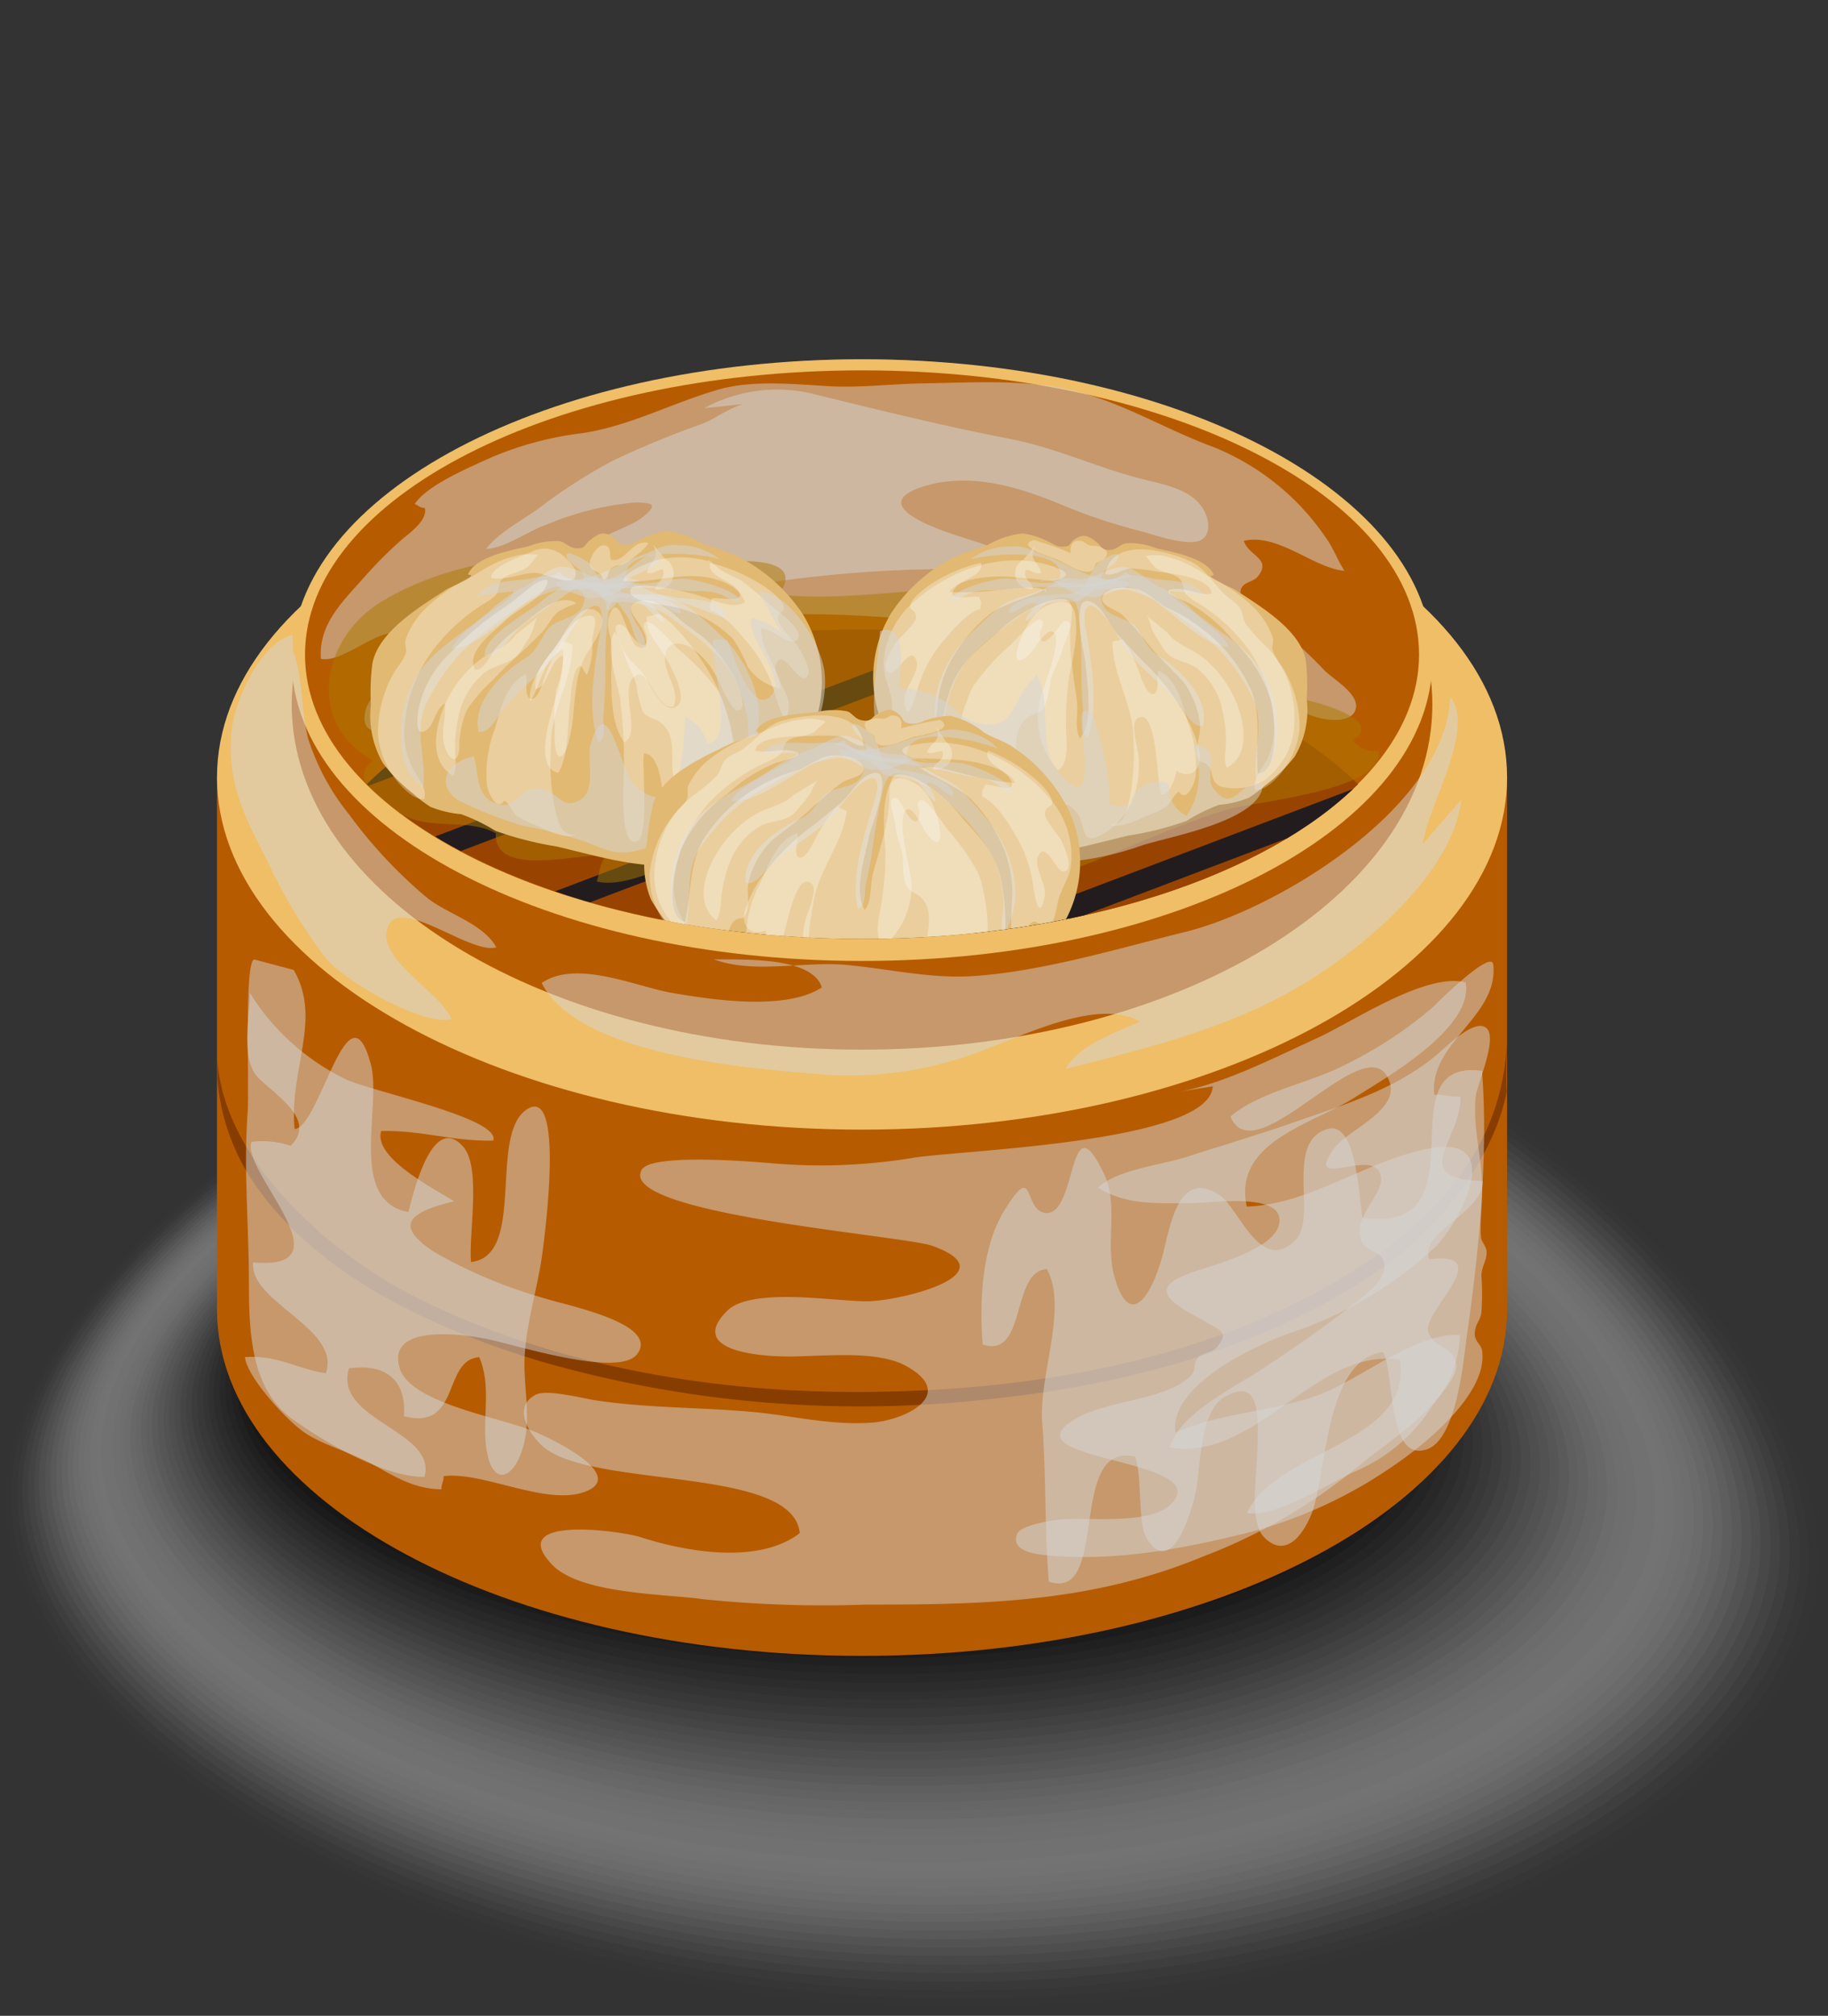 <svg xmlns="http://www.w3.org/2000/svg" xmlns:xlink="http://www.w3.org/1999/xlink" viewBox="0 0 140.18 154.52"><rect x="0" y="0" width="140.18" height="154.52" fill="#333333" stroke="none"/><defs><style>.cls-1{fill:none;}.cls-2{isolation:isolate;}.cls-3{opacity:0.65;}.cls-4,.cls-58{fill:#fff;}.cls-4{opacity:0;}.cls-5{fill:#f9f9f9;opacity:0.01;}.cls-10,.cls-11,.cls-12,.cls-13,.cls-14,.cls-15,.cls-16,.cls-17,.cls-18,.cls-19,.cls-20,.cls-21,.cls-22,.cls-23,.cls-24,.cls-25,.cls-26,.cls-27,.cls-28,.cls-29,.cls-30,.cls-31,.cls-32,.cls-33,.cls-34,.cls-35,.cls-36,.cls-37,.cls-38,.cls-39,.cls-40,.cls-41,.cls-42,.cls-43,.cls-44,.cls-45,.cls-46,.cls-47,.cls-5,.cls-52,.cls-56,.cls-6,.cls-7,.cls-8,.cls-9{mix-blend-mode:multiply;}.cls-6{fill:#f3f3f3;opacity:0.02;}.cls-7{fill:#ededed;opacity:0.03;}.cls-8{fill:#e7e7e7;opacity:0.04;}.cls-9{fill:#e1e1e1;opacity:0.05;}.cls-10{fill:#dbdbdb;opacity:0.06;}.cls-11{fill:#d5d5d5;opacity:0.07;}.cls-12{fill:#d0d0d0;opacity:0.08;}.cls-13{fill:#cacaca;opacity:0.09;}.cls-14{fill:#c4c4c4;opacity:0.1;}.cls-15{fill:#bebebe;opacity:0.11;}.cls-16{fill:#b8b8b8;opacity:0.12;}.cls-17{fill:#b2b2b2;opacity:0.13;}.cls-18{fill:#acacac;opacity:0.14;}.cls-19{fill:#a6a6a6;opacity:0.15;}.cls-20{fill:#a0a0a0;opacity:0.16;}.cls-21{fill:#9a9a9a;opacity:0.17;}.cls-22{fill:#949494;opacity:0.18;}.cls-23{fill:#8e8e8e;opacity:0.19;}.cls-24{fill:#888;opacity:0.2;}.cls-25{fill:#828282;opacity:0.21;}.cls-26{fill:#7d7d7d;opacity:0.21;}.cls-27{fill:#777;opacity:0.22;}.cls-28{fill:#717171;opacity:0.23;}.cls-29{fill:#6b6b6b;opacity:0.24;}.cls-30{fill:#656565;opacity:0.25;}.cls-31{fill:#5f5f5f;opacity:0.26;}.cls-32{fill:#595959;opacity:0.27;}.cls-33{fill:#535353;opacity:0.28;}.cls-34{fill:#4d4d4d;opacity:0.29;}.cls-35{fill:#474747;opacity:0.3;}.cls-36{fill:#414141;opacity:0.31;}.cls-37{fill:#3b3b3b;opacity:0.32;}.cls-38{fill:#353535;opacity:0.33;}.cls-39{fill:#2f2f2f;opacity:0.34;}.cls-40{fill:#2a2a2a;opacity:0.35;}.cls-41{fill:#242424;opacity:0.36;}.cls-42{fill:#1e1e1e;opacity:0.37;}.cls-43{fill:#181818;opacity:0.38;}.cls-44{fill:#121212;opacity:0.39;}.cls-45{fill:#0c0c0c;opacity:0.4;}.cls-46{fill:#060606;opacity:0.41;}.cls-47{opacity:0.42;}.cls-48{fill:#984400;}.cls-49{fill:#b75b00;}.cls-50{fill:#efbe67;}.cls-51{fill:#873d00;}.cls-52{fill:#d6d6d6;}.cls-52,.cls-56{opacity:0.5;}.cls-53{clip-path:url(#clip-path);}.cls-54{fill:#231c1e;}.cls-55{clip-path:url(#clip-path-2);}.cls-56{fill:#ac7900;}.cls-57{fill:#e1b973;}.cls-58{opacity:0.3;}</style><clipPath id="clip-path"><path class="cls-1" d="M104.14,60.11c-7.09-7-21.46-11.86-38-11.86s-30.95,4.82-38,11.86c7.08,7,21.45,11.86,38,11.86S97.05,67.15,104.14,60.11Z"/></clipPath><clipPath id="clip-path-2"><path class="cls-1" d="M108.82,50.18c0,12-19.13,21.79-42.71,21.79S23.39,62.21,23.39,50.18,42.51,28.39,66.11,28.39,108.82,38.14,108.82,50.18Z"/></clipPath></defs><title>Asset 11</title><g class="cls-2"><g id="Layer_2" data-name="Layer 2"><g id="Layer_2-2" data-name="Layer 2"><g class="cls-3"><path class="cls-4" d="M140.17,120.73c-.82,18.16-33,35.42-71.73,33.66S-.8,132.6,0,114.44,34.63,69.23,73.33,71,141,102.59,140.17,120.73Z"/><path class="cls-5" d="M139.43,120.47c-.81,18-32.74,35-71.12,33.27S-.36,132.21.45,114.23,34.74,69.66,73.12,71.4,140.24,102.5,139.43,120.47Z"/><path class="cls-6" d="M138.69,120.21c-.79,17.79-32.46,34.6-70.52,32.88S.08,131.82.88,114s34-43.94,72-42.21S139.5,102.42,138.69,120.21Z"/><path class="cls-7" d="M138,120c-.79,17.61-32.19,34.19-69.92,32.48s-67.52-21-66.73-38.62S35,70.5,72.7,72.21,138.75,102.34,138,120Z"/><path class="cls-8" d="M137.22,119.68c-.78,17.44-31.9,33.79-69.31,32.1S1,131,1.74,113.6s33.34-42.67,70.76-41S138,102.25,137.22,119.68Z"/><path class="cls-9" d="M136.49,119.42c-.78,17.26-31.63,33.38-68.72,31.71S1.4,130.65,2.17,113.39s33-42,70.12-40.36S137.26,102.17,136.49,119.42Z"/><path class="cls-10" d="M135.75,119.16c-.76,17.07-31.34,33-68.11,31.31s-65.8-20.21-65-37.29,32.7-41.4,69.47-39.74S136.52,102.09,135.75,119.16Z"/><path class="cls-11" d="M135,118.9c-.76,16.89-31.07,32.56-67.51,30.92S2.28,129.87,3,113,35.43,72.2,71.87,73.85,135.78,102,135,118.9Z"/><path class="cls-12" d="M134.28,118.63c-.75,16.72-30.78,32.17-66.91,30.54S2.72,129.48,3.47,112.76s32.07-40.14,68.2-38.5S135,101.92,134.28,118.63Z"/><path class="cls-13" d="M133.54,118.37c-.74,16.54-30.5,31.76-66.3,30.15s-64.08-19.43-63.34-36,31.76-39.5,67.56-37.88S134.29,101.84,133.54,118.37Z"/><path class="cls-14" d="M132.81,118.11c-.73,16.35-30.22,31.35-65.7,29.75S3.6,128.7,4.33,112.34,35.77,73.47,71.25,75.08,133.54,101.75,132.81,118.11Z"/><path class="cls-15" d="M132.07,117.85c-.72,16.17-29.94,30.94-65.1,29.36S4,128.31,4.76,112.13,35.89,73.9,71,75.49,132.8,101.67,132.07,117.85Z"/><path class="cls-16" d="M131.34,117.58c-.72,16-29.67,30.54-64.5,29S4.48,127.92,5.2,111.92s30.8-37.6,65.64-36S132.06,101.59,131.34,117.58Z"/><path class="cls-17" d="M130.6,117.32c-.71,15.82-29.38,30.13-63.89,28.58S4.92,127.53,5.63,111.71s30.49-37,65-35.4S131.31,101.5,130.6,117.32Z"/><path class="cls-18" d="M129.87,117.06c-.71,15.63-29.11,29.72-63.3,28.19S5.36,127.14,6.06,111.5,36.23,75.17,70.42,76.72,130.57,101.42,129.87,117.06Z"/><path class="cls-19" d="M129.13,116.8c-.69,15.45-28.82,29.31-62.69,27.8S5.8,126.75,6.49,111.29s29.86-35.7,63.72-34.16S129.82,101.34,129.13,116.8Z"/><path class="cls-20" d="M128.39,116.53c-.68,15.28-28.54,28.91-62.08,27.41S6.24,126.36,6.92,111.08,36.46,76,70,77.54,129.08,101.25,128.39,116.53Z"/><path class="cls-21" d="M127.66,116.27c-.68,15.1-28.27,28.5-61.49,27S6.68,126,7.35,110.87,36.58,76.44,69.8,77.94,128.34,101.17,127.66,116.27Z"/><path class="cls-22" d="M126.92,116c-.67,14.91-28,28.1-60.88,26.63s-58.92-17.06-58.25-32,28.9-33.79,61.8-32.31S127.59,101.09,126.92,116Z"/><path class="cls-23" d="M126.19,115.75c-.66,14.73-27.71,27.69-60.28,26.23S7.56,125.19,8.22,110.45,36.8,77.29,69.38,78.76,126.85,101,126.19,115.75Z"/><path class="cls-24" d="M125.45,115.48C124.8,130,98,142.77,65.77,141.33S8,124.8,8.65,110.24,36.92,77.71,69.17,79.17,126.1,100.92,125.45,115.48Z"/><path class="cls-25" d="M124.72,115.22c-.65,14.38-27.15,26.88-59.08,25.46S8.44,124.41,9.08,110,37,78.14,69,79.58,125.36,100.84,124.72,115.22Z"/><path class="cls-26" d="M124,115c-.64,14.19-26.86,26.47-58.47,25.06s-56.63-16-56-30.2S37.15,78.56,68.76,80,124.62,100.76,124,115Z"/><path class="cls-27" d="M123.24,114.69c-.62,14-26.58,26.07-57.87,24.68S9.32,123.63,10,109.61,37.26,79,68.55,80.4,123.87,100.67,123.24,114.69Z"/><path class="cls-28" d="M122.51,114.43c-.62,13.84-26.3,25.66-57.27,24.29S9.76,123.24,10.38,109.4s27-30,58-28.59S123.13,100.59,122.51,114.43Z"/><path class="cls-29" d="M121.77,114.17c-.61,13.66-26,25.25-56.66,23.89s-54.91-15.21-54.3-28.87,26.68-29.35,57.33-28S122.39,100.51,121.77,114.17Z"/><path class="cls-30" d="M121,113.91c-.61,13.47-25.75,24.84-56.07,23.5s-54.33-15-53.73-28.43S37.61,80.26,67.93,81.63,121.64,100.42,121,113.91Z"/><path class="cls-31" d="M120.3,113.65c-.59,13.29-25.46,24.44-55.46,23.11s-53.76-14.69-53.17-28S37.72,80.68,67.72,82,120.9,100.34,120.3,113.65Z"/><path class="cls-32" d="M119.56,113.38c-.58,13.12-25.18,24-54.85,22.72s-53.2-14.42-52.61-27.55,25.74-27.44,55.41-26.1S120.15,100.26,119.56,113.38Z"/><path class="cls-33" d="M118.83,113.12c-.58,12.94-24.9,23.63-54.26,22.33s-52.62-14.16-52-27.11S38,81.53,67.3,82.86,119.41,100.17,118.83,113.12Z"/><path class="cls-34" d="M118.09,112.86c-.57,12.75-24.62,23.22-53.65,21.94s-52-13.9-51.47-26.67S38.07,82,67.1,83.26,118.67,100.09,118.09,112.86Z"/><path class="cls-35" d="M117.36,112.59c-.57,12.58-24.34,22.82-53,21.55S12.83,120.51,13.4,107.92,38.18,82.38,66.89,83.67,117.92,100,117.36,112.59Z"/><path class="cls-36" d="M116.62,112.33c-.55,12.4-24.06,22.41-52.44,21.16s-50.91-13.37-50.35-25.78S38.3,82.81,66.68,84.08,117.18,99.92,116.62,112.33Z"/><path class="cls-37" d="M115.89,112.07c-.55,12.22-23.79,22-51.85,20.77S13.71,119.73,14.26,107.5s24.15-24.27,52.21-23S116.43,99.84,115.89,112.07Z"/><path class="cls-38" d="M115.15,111.81c-.54,12-23.5,21.59-51.24,20.37s-49.76-12.84-49.22-24.89S38.53,83.65,66.27,84.9,115.69,99.76,115.15,111.81Z"/><path class="cls-39" d="M114.41,111.54c-.53,11.86-23.22,21.19-50.63,20S14.59,119,15.13,107.08s23.51-23,50.93-21.77S115,99.67,114.41,111.54Z"/><path class="cls-40" d="M113.68,111.28c-.52,11.68-22.94,20.78-50,19.6s-48.61-12.32-48.08-24S38.76,84.5,65.85,85.72,114.2,99.59,113.68,111.28Z"/><path class="cls-41" d="M112.94,111c-.51,11.5-22.66,20.37-49.43,19.2s-48-12-47.52-23.56S38.87,84.93,65.64,86.13,113.46,99.51,112.94,111Z"/><path class="cls-42" d="M112.21,110.76c-.51,11.31-22.38,20-48.83,18.81s-47.47-11.79-47-23.12,22.56-21.1,49-19.91S112.71,99.42,112.21,110.76Z"/><path class="cls-43" d="M111.47,110.49c-.5,11.14-22.1,19.57-48.23,18.43s-46.89-11.54-46.39-22.68S39.1,85.78,65.23,87,112,99.34,111.47,110.49Z"/><path class="cls-44" d="M110.73,110.23c-.49,11-21.82,19.16-47.62,18S16.79,117,17.28,106,39.21,86.2,65,87.36,111.23,99.26,110.73,110.23Z"/><path class="cls-45" d="M110,110c-.48,10.78-21.54,18.75-47,17.64s-45.75-11-45.26-21.79,21.61-19.2,47.09-18S110.48,99.17,110,110Z"/><path class="cls-46" d="M109.26,109.71C108.79,120.3,88,128.05,62.84,127s-45.17-10.75-44.69-21.35S39.44,87.05,64.61,88.18,109.74,99.09,109.26,109.71Z"/><path class="cls-47" d="M108.53,109.44c-.47,10.42-21,17.94-45.82,16.86s-44.6-10.48-44.13-20.9,21-17.93,45.82-16.81S109,99,108.53,109.44Z"/></g><path class="cls-48" d="M108.82,50.18c0,12-19.13,21.79-42.71,21.79S23.39,62.21,23.39,50.18,42.51,28.39,66.11,28.39,108.82,38.14,108.82,50.18Z"/><path class="cls-49" d="M16.64,59.59v40.78c0,14.67,22.15,26.56,49.47,26.56s49.46-11.89,49.46-26.56V59.59Z"/><path class="cls-50" d="M115.57,59.59c0,14.67-22.15,27-49.46,27s-49.47-12.31-49.47-27S38.79,33,66.11,33,115.57,44.92,115.57,59.59Z"/><path class="cls-49" d="M109.84,54c0,14.61-19.58,26.46-43.73,26.46S22.37,68.61,22.37,54,42,27.54,66.11,27.54,109.84,39.39,109.84,54Z"/><path class="cls-51" d="M115.57,79.39C115.39,90,106.94,96,99.9,99.6c-10.27,5.24-22.35,7.05-33.84,7.1s-23.51-2-33.84-7.1c-6.79-3.37-14.94-10.41-15.54-18.24v1.47a16.48,16.48,0,0,0,3.12,8.31c4.93,6.86,13.61,10.76,21.61,13.2a88.64,88.64,0,0,0,35.06,2.84c10-1.08,20.31-3.84,28.7-9.41,5.53-3.67,9.48-9.32,10.4-14.21C115.44,84.22,115.57,79.39,115.57,79.39Z"/><path class="cls-50" d="M109.84,50.6c0,12.73-19.58,23.06-43.73,23.06S22.37,63.33,22.37,50.6,42,27.54,66.11,27.54,109.84,37.86,109.84,50.6Z"/><path class="cls-49" d="M108.82,50.18c0,12-19.13,21.79-42.71,21.79S23.39,62.21,23.39,50.18,42.51,28.39,66.11,28.39,108.82,38.14,108.82,50.18Z"/><path class="cls-48" d="M104.14,60.11c-7.09-7-21.46-11.86-38-11.86s-30.95,4.82-38,11.86c7.08,7,21.45,11.86,38,11.86S97.05,67.15,104.14,60.11Z"/><path class="cls-52" d="M103.2,81.59c-2.65,1.42-6.62,2.07-8.84,4,1.92,4.62,10.71-7.46,12.22-2.59.67,2.14-3.2,3.61-4.25,5-2.36,3.25,2.53.22,3.42,1.77s-2.23,3.37-1.32,5.43c.37.82,1.66.64,1.73,1.77s-1.27,2.14-2.12,2.81c-2.24,1.78-4.73,3.49-7.18,5.12-2.27,1.5-6.47,3.5-7.15,6.06,6.69,1.08,11.21-7.74,17.64-6.73,1,6.51-9.45,6.8-11.73,11.75,2.29.38,6.34-2.35,8.41-3.24a13,13,0,0,0,5.82-5c.57-.81,2-2.3,1.81-3.24-.27-1.36-1.93-1.24-2.16-2.52-.26-1.55,5.29-6.11.09-5.45-.7-2.22,4.14-3.51,4.11-6-5.84-.18-1.61-3.15-1.71-6.48-.54.1-1.43-.21-2-.11-.46-4,4.95-6,4.52-10-.13-1.26-4.62,3.25-4.65,3.28A31.2,31.2,0,0,1,103.2,81.59Z"/><path class="cls-52" d="M19.15,76.09a17.85,17.85,0,0,0,7.36,6.64c2,.94,11.94,3,11.31,4.7-3.06.08-5.5-.81-8.59-.73-.59,2,3.77,4.27,5.6,5.38-3.11.77-4.88,1.68-1.55,3.88a37.52,37.52,0,0,0,8.61,3.6c1.67.53,8.64,1.9,7,4.2-1.33,1.92-9.37-.68-11.5-1.11-2.6-.52-7.75-1-6.73,2.25.84,2.63,7.35,3.67,10.18,4.78,1.48.58,7.12,3.34,4.17,4.61s-8-1.55-11-1.13c.06.28-.22.74-.15,1-2.17,0-3.82-1.12-5.44-2s-3.67-1.38-5.11-2.38-4.42-4.32-4.52-5.75c2.52-.18,4,.92,6.2,1.23,1.18-3.45-5.88-5.42-5.58-8.49,7.52.67-1-7.07-.12-9.24a6.71,6.71,0,0,1,3,.3c1.95-1.92-.89-3.69-2.42-5.15S19.2,77.81,19.15,76.09Z"/><path class="cls-52" d="M99,86.11c-2.64.91-5.3,1.7-8,2.57-2,.64-5.45,1-6.78,2.36,2.13,1.36,4.62,1.19,7.06,1.19,1.36,0,6.51-.79,6.82,1.1.39,2.33-5.28,3.69-6.82,4.25-3.65,1.32-1,2.51,1.19,3.75,1.19.67,1.79.82.8,2-.29.34-1.08.39-1.36.69-.44.47-.16,1-.56,1.4-1.78,1.88-6.14,1.87-8.63,3.21-6.36,3.4,10.68,3.08,7.08,6.67-1.6,1.61-6.29,1-8.44,1.17-.63.06-3.08.42-3.36,1.11-.59,1.48,1.88,1.61,2.79,1.68,5,.4,10-.57,14.74-1.73a35.15,35.15,0,0,0,11.41-5.23c2.45-1.66,7.06-5.46,6.73-8.63,0-.54-.57-.83-.58-1.38,0-.8.41-1,.51-1.67a19.25,19.25,0,0,0,0-2.84c0-.63.43-1.2.4-1.82,0-.41-.39-.74-.43-1.1-.09-1,.09-2.5.09-3.7,0-2.52-.71-4.53-.51-7,.08-1,1.74-4.54.84-5.35s-3.19,1.53-3.84,2.07C106.93,83.56,102.87,84.75,99,86.11Z"/><g class="cls-53"><rect class="cls-54" x="4.49" y="17.71" width="100.26" height="1.74" transform="translate(-3.04 20.56) rotate(-20.76)"/><rect class="cls-54" x="7.03" y="24.43" width="100.26" height="1.74" transform="translate(-5.25 21.9) rotate(-20.76)"/><rect class="cls-54" x="9.58" y="31.15" width="100.26" height="1.74" transform="translate(-7.47 23.24) rotate(-20.76)"/><rect class="cls-54" x="12.13" y="37.86" width="100.26" height="1.74" transform="translate(-9.69 24.58) rotate(-20.76)"/><rect class="cls-54" x="14.67" y="44.58" width="100.26" height="1.74" transform="translate(-11.9 25.92) rotate(-20.76)"/><rect class="cls-54" x="17.22" y="51.3" width="100.26" height="1.74" transform="translate(-14.12 27.26) rotate(-20.76)"/><rect class="cls-54" x="19.76" y="58.02" width="100.26" height="1.74" transform="translate(-16.33 28.6) rotate(-20.76)"/><rect class="cls-54" x="22.31" y="64.74" width="100.26" height="1.74" transform="translate(-18.55 29.94) rotate(-20.76)"/><rect class="cls-54" x="24.86" y="71.45" width="100.26" height="1.74" transform="translate(-20.76 31.27) rotate(-20.76)"/><rect class="cls-54" x="27.4" y="78.17" width="100.26" height="1.74" transform="translate(-22.98 32.61) rotate(-20.76)"/><rect class="cls-54" x="29.95" y="84.89" width="100.26" height="1.74" transform="translate(-25.2 33.95) rotate(-20.76)"/></g><path class="cls-52" d="M58,30.87c-1.47-.13-2.91,1.15-4.21,1.64A71.12,71.12,0,0,0,47,35.31,41.16,41.16,0,0,0,41.27,39c-1.29.93-3.05,1.83-4,3.08,1.53-.08,3.14-1.34,4.63-1.86a22.58,22.58,0,0,1,6.79-1.7c1.41,0,1.74.17.67,1.06s-3,1.22-4,2.34c1.35.89,4.57.07,6.25.23.15,1.26-4.65,2.56-5.63,3-3,1.28-6.43,2.39-9.15,4.18-1.57,1-2.42,2.7.22,1.7,3.81-1.45,7.45-3.25,11.42-4.23a96.71,96.71,0,0,1,23.19-3.17A37.07,37.07,0,0,1,80.94,45c1,.23,5.06,1.63,5.53.68a12.87,12.87,0,0,0-5.27-2.33c-2.49-.55-5-1.39-7.39-2.16-1.67-.52-7.45-2.43-3.12-3.86,3.75-1.23,7.65.06,11.15,1.54a44,44,0,0,0,5.66,1.85c1,.26,3.71,1.26,4.66.64.7-.45.54-1.45.25-2.07-.82-1.79-3.21-2.16-4.87-2.58-3.44-.88-6.6-2.4-10.12-3.07-5.11-1-10-2.2-15-3.43A11.67,11.67,0,0,0,54,31.29Z"/><path class="cls-52" d="M63.51,29.6c2.42.14,4.8-.17,7.19-.21,4.28-.07,8.79-.41,12.83.89,3.23,1,6.18,2.74,9.35,3.92a18.94,18.94,0,0,1,8.78,7c.59.81.92,1.75,1.44,2.56-2.41-.23-5.08-2.91-7.72-2.3.42,1.22,2.2,1.36,1.05,2.76-.32.4-1.13.38-1.28,1-.22.87.72,1.26,1.26,1.69a35,35,0,0,1,5.08,4.4c.66.74,3.07,2,2.38,3.27-.5.87-2.24.62-3,.37-1.6-.53-3.07-1.21-4.66-1.64-3.52-1-6.89-1.58-10.35-2.8A38.8,38.8,0,0,0,76.14,48c-7.25-.59-14.31-1.49-21.55-.42-3.56.53-6.73.84-10.15,2.07-3.15,1.13-6.37,2.55-9.35,4-1.34.63-7.82,4.48-7.08.9.3-1.43,1.95-2.23,2.65-3.43.35-.6.74-1.48.32-2.12-1.11-1.73-4.51,1.91-6.37,1.5-.2-2.69,1.71-4.42,3.36-6.3a32.32,32.32,0,0,1,2.74-2.75c.64-.57,2.09-1.52,1.87-2.51-.39,0-.49-.21-.78-.3.92-1.45,4.3-2.86,5.88-3.58a25.7,25.7,0,0,1,7-1.86c3.61-.55,6.85-2.3,10.32-3.31C57.61,29.11,60.78,29.44,63.51,29.6Z"/><g class="cls-55"><path class="cls-56" d="M55,64.25c-1.38.93-6.59,4-9.24,3.32.22-.6.21-1.42.74-2-2-.21-8.66,1.79-8.48-1.7-2-1.1-4.72-.32-6.79-1.24-1.35-.6-4.85-2.67-2.6-4.33-5.09-2.68-4.15-9.23.58-12.15,5-3.09,12-4,17.69-3.41,0,.23.09.46.14.69a44,44,0,0,0,7.54-.35C56.3,43,62,42.5,59.7,45.58c5.53.6,10.9-.79,16.41-.27-1.43,3.06-6.06,1.63-7.48,4.25s3.85,4.21,3.35,7c5.33,2.26,13.72-.72,19-2.14,2.62-.71,4.81-1.37,7.61-1.08,1.17.12,8,1.71,5.12,3.4a2.09,2.09,0,0,0,2,.8c.58,3.08-9.63,3.89-11.78,4.57-4.35,1.37-8.65,3.47-13.09,5.08-4.86,1.76-10.66,2.12-15.64,3-2.56.44-4.46.75-6.45-1.17-1-.94-1.19-2.37-2.41-3S52.9,66,51.63,66Z"/><path class="cls-57" d="M61.58,47.11a13,13,0,0,0-5.09-4.5,26,26,0,0,0-2.56-.91,6.84,6.84,0,0,0-2.87-1,6.49,6.49,0,0,0-2,.68c-.42.19-.63.42-1.12.38-.68-.06-.43-.24-.92-.58-.73-.51-1.14-.29-1.83.27-.36.3-.28.58-.91.58s-.88-.44-1.36-.55a5.84,5.84,0,0,0-2.44.41c-1.21.27-4.08.78-4.59,2.15l.24.05c0,.33-1.57.86-2,1.16-1.91,1.26-5.09,3.14-5.57,5.59A17.44,17.44,0,0,0,28.44,54a7.3,7.3,0,0,0,.92,4.49,12.45,12.45,0,0,0,2.34,2.36,9.72,9.72,0,0,0,1.31,1,8.23,8.23,0,0,0,2.35.56A14.45,14.45,0,0,1,38,63.69a25.8,25.8,0,0,0,4.65,1.19c3.83.88,8.52,2.47,12.29.61,1.73-.86,2.84-2.55,4.08-4a17.22,17.22,0,0,0,3.39-5.82A9.87,9.87,0,0,0,61.58,47.11Z"/><path class="cls-58" d="M39.52,48.68c-.71,1-1.83,1.22-2.75,1.92a8.82,8.82,0,0,0-2.61,3.32c-.78,1.68-1.34,4.48.59,5.53.32-.47.15-1.37.15-1.92a9.76,9.76,0,0,1,.24-2.48,5.8,5.8,0,0,1,2.1-3.55c1-.67,2-.54,2.72-1.64.26-.42.54-.85.77-1.27s.27-1.1.57-1.33Z"/><path class="cls-58" d="M43.9,49.39c0,2.77-1.67,5-1.65,7.78a18.83,18.83,0,0,0,.26,4.63c.25,1,.39,2.21,1.59,2.19-.69.39-2.36-.43-3-.74a6.94,6.94,0,0,1-1.43-.68c-.41-.33-.59-1-1-1.2-.6.94-1.28-.74-1.33-1.2a9.54,9.54,0,0,1,.5-4c.58-1.67.79-3.6,2.46-4.49.21.44-.13,1.59.32,1.86s.87-.79,1-1.19a12.78,12.78,0,0,1,1.5-3.2Z"/><path class="cls-58" d="M55,52.86A5.12,5.12,0,0,1,55.5,54a14.29,14.29,0,0,1,.94,6.14c-.23-.15-.42-.47-.69-.57-.35.83,0,4.51-1.76,4.11-.08-1,.1-1.94.1-2.94,0-.35.06-1-.2-1.31-.52-.53-.54,0-1,.28-1.14.79-1.34-.13-1.34-1.22s.1-2.6-1.13-3.25c-.47-.24-.84-.25-1.14-.74a8,8,0,0,1-.48-2c-.24-.89-.76-1.67-1-2.57-.11-.44-.82-1.76-.51-2s.67.13.89.47c.34.53,1.53,1.87,1.42.36,0-.27-.5-.83-.07-1.07s2.08,1.64,2.4,2A18.51,18.51,0,0,1,55,52.86Z"/><path class="cls-58" d="M54.45,46.78c1.15.33,2.34,1.84,3.08,2.73a10.42,10.42,0,0,1,1.89,3.67c.23.74.87,3,1.07,1,.1-1.08-1.24-2.27-1-3.2.42-1.37,1.55,1,2.14,1,1-.12-.28-2.23-.59-2.62A11.1,11.1,0,0,1,59.9,48c-.16-.28-.3-.35-.24-.71s.43-.4.46-.59c.09-.7-1.46-1.75-2-2.05a12.66,12.66,0,0,0-3.65-1.49c-.32.92,1.39,1.32,1.89,1.84,1.34,1.39-1.22.73-1.78.88,0,.2-.12.38-.13.46Z"/><path class="cls-58" d="M41.18,42.52a5.14,5.14,0,0,0-1.3,0c-.45.11-.87.24-1.31.38a13.48,13.48,0,0,0-2.24,1.22,13,13,0,0,0-3.95,2.78A6.41,6.41,0,0,0,31.11,49c-.11.46.11.68,0,1.1a4.53,4.53,0,0,1-.71,1.16A9,9,0,0,0,29,56.5a6.72,6.72,0,0,0,1.16,3c.41.61,1.58,1.92,2.38,1.74.24-.94-.7-1.8-1-2.58A5.89,5.89,0,0,1,31,55.91a11.52,11.52,0,0,1,2-5.81A14.81,14.81,0,0,1,37,46.34a4.31,4.31,0,0,0,1-.71c.29-.35.19-.89.47-1.19.55-.59,1.5-.47,2.11-1.09.25-.26.44-.6.71-.83Z"/><path class="cls-58" d="M50.06,41.73c.65,1.2-.28,1.22-.45,2.18.51.13.75-.22,1.22-.26.25.77-.49.94-.59,1.53A1.25,1.25,0,0,0,51,42.84Z"/><path class="cls-52" d="M48.45,44.37c-1.15-.18-2,.26-3.15-.24-.79-.33-1.88-.9-2.71-.6S41,44.62,40.18,45a11.23,11.23,0,0,0-2.71,1.9c-1.82,1.59-4.11,2.74-5.42,4.77A8.45,8.45,0,0,0,31,58.34a3.62,3.62,0,0,0,1.46,2c.26-2.32-.82-4.45.34-6.63A15.26,15.26,0,0,1,37,48.54c1.76-1.26,3.41-2.7,5.46-3.22,1.24-.3,1.83.5,3,.54a5.6,5.6,0,0,0,2.74-1,1.56,1.56,0,0,1,1.6-.17Z"/><path class="cls-52" d="M53.1,46.78a33,33,0,0,1,2.63,2.36c2.12,2.37,3.16,5.43,1.94,8.46-.42-.6-.21-2.13-.41-2.9a11.9,11.9,0,0,0-1.12-3c-1-1.75-2.91-3-4.53-4.23a6.66,6.66,0,0,0-4.37-1.32c-1.1.09-1.08-.6-1.94-.92s-2.23.46-2.66-.55c1.11-.49,2.39.07,3.51.11,1.36,0,1.85-.46,3.14.24S52,45.82,53.1,46.78Z"/><path class="cls-52" d="M42.89,43.83c1.28,1.64,4.72-.74,6.1-1.19,1.13-.36,1.77-1,3.12-.84a5,5,0,0,1,3.07,1.06c-1.12-.4-7.9-1.17-7.11,1.62,1.29.71,3.26-.29,4.72-.08,1,.15,3.5.75,4.05,1.71-.57.13-1.09-.36-1.61-.56a4.69,4.69,0,0,0-1.76-.23c-1.33,0-2.6-.27-3.93-.27s-2.64.09-3.93,0-2.23-.71-3.39-.81Z"/><path class="cls-52" d="M43.46,42.5c-.14.73,1.38,1,1.31,1.85-.54.35-1.39-.2-2-.25a10.23,10.23,0,0,0-2.17.27c-1.18.17-3.34.11-4,1.37a20.46,20.46,0,0,1,2.78-.4c-.08.61-1.85,1.55-2.39,2-.71.65-2,1.45-2.33,2.39,1.89-.1,3.9-2.24,5.37-3.27a6.38,6.38,0,0,1,2.48-1.46c.81-.13,2.58,0,2.27,1.19s-1.86,1.21-2.55,1.82-.89,1.78-1.89,2.41c-1.67,1-4.17,3.31-3.64,5.67.83.17,1.48-1.21,1.91-1.74a25.94,25.94,0,0,1,2.27-2.3,18.83,18.83,0,0,0,1.79-1.9c.58-.72.93-1.55,1.47-2.3.33-.48,1.36-1.94,1.86-1.23.35.49,0,2-.11,2.55-.35,2.43-.85,5.37,0,7.74.65-.26.34-1.45.38-2,.07-1,.14-1.88.14-2.85,0-1.34,0-2.63.13-3.93s0-2.62,1.77-2.31c1.14.2,1.58,1.42,2.58,1.85-.06-.59-.68-.91-.94-1.41.9-.25,1.49.8,2.27.76-.06-1-2.4-1.37-3.13-1.44-1.27-.12-2.39.19-3.09-1a5.43,5.43,0,0,0-.84-1.43C45.06,43.06,43.53,42.11,43.46,42.5Z"/><path class="cls-52" d="M46.87,45.65a10.1,10.1,0,0,1,1.39,1.89c.32.71.4,1.76,1.16,2.16.17-1-.44-1.41-.82-2.26-.57-1.26.09-1.44,1.25-1.52,2.2-.14,3.79.83,5.81,1.48-.06-1.59-2.84-1.43-3.91-1.61a10.55,10.55,0,0,0-2-.27,5,5,0,0,1-2.15-.16c-.06-.84,1-1.22,1.61-1.5.4-.18,2.13-1,1.08-1.33-.64-.21-1.65.83-2.17,1.12a6.18,6.18,0,0,1-2.41,1,16.11,16.11,0,0,0-2.47.34,7,7,0,0,0-1.89,1.25c-1,.78-4.35,2.55-4.18,4.05.87.27,2.09-1.62,2.69-2.16a18.16,18.16,0,0,1,2.68-1.92c.67-.42,1.25-1.1,2.06-1.19a1.72,1.72,0,0,1,1.92,1.74c.6.15.75-1.1,1.33-.52Z"/><path class="cls-58" d="M49.58,47.28c0,1.34.72,1.89,1.39,3,.39.63,1.69,3,1.09,3.71-1.05,1.17-2.29-1.68-2.65-2.21s-1-1-1.42-1.63-.44-1.24-.85-1.72c-.79,1.11.2,3.91.41,5.11a38.3,38.3,0,0,1,.27,6.26c0,.6-.28,5.13,1,4.7,1-.35.38-5.88.56-6.74,1.22,0,1.43,2.81,1.47,3.64,0,.46-.19,1.39.1,1.76.6.78.67-.37,1.23-.39.13.88-.16,1.77-.09,2.68,1.12-.28,1.33-1.91,1.48-2.83.11-.66.24-3.34,1.22-2.89.75.36.35,3.11,1.12,2.79s.36-2.67.36-3.29A14.27,14.27,0,0,0,55,52.69a18.35,18.35,0,0,0-3.62-5,6.3,6.3,0,0,0-.85-.64Z"/><path class="cls-58" d="M42.29,50c-.74.92-1.88,2.55-1.62,3.78.75-1.14,1-3.36,2.52-4a11.45,11.45,0,0,1-.76,4.32c-.27,1-1.47,4.8.39,5.14.87-1.49.67-4,.94-5.65a7.58,7.58,0,0,1,.39-2.2c.46-.74.49-.08.86.36a6.07,6.07,0,0,0,.4-2.66c.07-.8.77-2.29-.61-1.82C43.71,47.59,43,49.15,42.29,50Z"/><path class="cls-58" d="M39.58,48.26A8.52,8.52,0,0,0,38,49.71c-.36.46-.9,1.73-1.57,1.61-.74-1.38,1.45-2.89,2.31-3.74S42,45.7,42,44.46c-.72-.06-1.36.58-1.89,1a19.6,19.6,0,0,1-2.17,1.6A23.46,23.46,0,0,0,34.58,50a8.1,8.1,0,0,0-2.47,4.3c-.11.59-.33,2.38.63,1.63.62-.47.62-1.58,1.37-2,.1,1-.22,1.84-.11,2.83s1,2.27,1.22.68a7.6,7.6,0,0,1,.57-3,11.65,11.65,0,0,1,2-2.3c1.18-1.32,2.57-2.4,3.79-3.7.44-.46.71-1.1,1.19-1.52a6.33,6.33,0,0,1,1.45-.67C42.67,45.26,40.64,47.51,39.58,48.26Z"/><path class="cls-58" d="M42.84,42.36a2.12,2.12,0,0,0-2.07-.06c-.65.28-3.24,1.17-3.09,2,1,.24,2.3-.39,3.37-.39.62,0,2.55,1,3,.39S43.3,42.6,42.84,42.36Z"/><path class="cls-58" d="M45.24,43.35c.19.6.84.3,1,1.06.53,0,.28-.52.61-.83s.77-.21,1.1-.4S49.65,42,49.7,41.61c-1.23-.27-1.73,1.51-2.81,1.31-.24-.05.16-1.19-.68-1.12C45.73,41.85,45.11,42.92,45.24,43.35Z"/><path class="cls-58" d="M54.32,43.08h.23a8,8,0,0,0-3.75-.24c-.65.1-2.94.92-3,1.7,1.77.16,3.56-.42,5.4-.38,1.32,0,3.48.55,3.92,2-.85.54-2.26-.1-3.11-.38a19.21,19.21,0,0,0-3-.71c-.46-.07-2.79-.51-2.69.27s2.34,1,2.83,1.09a9.11,9.11,0,0,1,5.11,2.6,15,15,0,0,1,1.12,2.14,4.07,4.07,0,0,0,2.42,1.61c.18-.75-.54-1.76-.82-2.4a5.12,5.12,0,0,1-.63-2.17c.71-.24,2.26,1.52,2.81.8s-1.57-2.2-2-2.55a28.36,28.36,0,0,0-2.27-1.93c-.49-.28-1-.46-1.52-.79s-.69-.6-1.06-.84Z"/><path class="cls-58" d="M49.14,48c.3.45.91,2-.24,1.58-.76-.24-1.39-4.58-2.16-2.42-.31.85.06,1.37.14,2.17s0,1.64,0,2.44c0,1.53,0,3.86,1,5.13,1.33-.67-.37-3.92.71-5s1.7,2.59,3.06,2.26c.51-1.23-.59-2.3-.65-3.51-.07-1.4.94-1.59,2-1A5.86,5.86,0,0,1,55,52c.2.34,1.06,2.4,1.49,2.44,1,.12,0-2.19-.2-2.54a11.07,11.07,0,0,0-2-2.72c-.73-.7-1.61-1.17-2.34-1.86s-1.82-1.5-2.87-1.26C47.78,46.35,48.64,47.25,49.14,48Z"/><path class="cls-58" d="M42.77,49.31c-.71,1-1.9,2.2-1.7,3.51.94-.06,1.14-2.41,2.12-2.54a6.81,6.81,0,0,1-.53,2.55,11.63,11.63,0,0,0-.12,2.71c0,.4-.13,2.42.4,2.46s.87-2,.92-2.32c.24-1.74.19-3.73,1-5.32.37-.78,2.19-2.85.81-3.57C44.4,46.14,43.3,48.57,42.77,49.31Z"/><path class="cls-52" d="M60.09,60.46c-2,3-6.27,3.36-9.33,4.2-2.16.59-2.93,1.14-5.17.13a28.6,28.6,0,0,0-5.38-1.46,31,31,0,0,1-5.09-2c-1.85-1.28-.7-3,1.22-3.35.34,1.09.16,2.81,1.32,3.44,1.84,1,2-.89,3.38-1,1.68-.1,1.89,1.81,3.44.9,1.31-.77.48-3.13.81-4.26,1.35-4.56,2.28,2.33,3.49,3.27,3.76,3,3.57-3.42,3.78-5.34a3,3,0,0,1,1.69,2c2.17-.18.26-6.07.4-7.9a2.4,2.4,0,0,1,1.13,0c.41,1,1.92,5.92,3.39,4.18,1.19-1.41-1.9-4.25-1.55-5.89A5,5,0,0,1,60,48.57c-.32-.26-1.39-2.61-1.88-3.22,2.36-.07,4.87,4,5.11,6.18C63.56,54.55,61.74,58.05,60.09,60.46Z"/><path class="cls-57" d="M68.34,47a12.41,12.41,0,0,1,4.89-4.32,25.59,25.59,0,0,1,2.46-.87,6.55,6.55,0,0,1,2.75-.92,6.31,6.31,0,0,1,2,.65c.4.18.61.4,1.08.36.65,0,.41-.23.87-.55.71-.49,1.1-.28,1.76.26.36.28.28.55.88.55s.84-.42,1.3-.52a5.39,5.39,0,0,1,2.35.39c1.16.26,3.92.75,4.4,2.06l-.22.05c0,.32,1.5.83,1.93,1.11,1.83,1.22,4.89,3,5.35,5.37a18,18,0,0,1,.07,3A7,7,0,0,1,99.28,58,12.09,12.09,0,0,1,97,60.22a8.88,8.88,0,0,1-1.25.94,7.68,7.68,0,0,1-2.26.53A13.72,13.72,0,0,0,91,62.92a23.81,23.81,0,0,1-4.47,1.13c-3.67.86-8.18,2.38-11.8.59-1.66-.82-2.73-2.45-3.91-3.81a16.31,16.31,0,0,1-3.26-5.59A9.47,9.47,0,0,1,68.34,47Z"/><path class="cls-58" d="M89.52,48.5c.68.91,1.76,1.17,2.65,1.84a8.65,8.65,0,0,1,2.5,3.19c.75,1.62,1.29,4.31-.57,5.31C93.79,58.39,94,57.52,94,57a9.55,9.55,0,0,0-.23-2.39,5.57,5.57,0,0,0-2-3.4c-1-.64-2-.52-2.62-1.58-.24-.4-.51-.81-.73-1.22s-.26-1-.54-1.28Z"/><path class="cls-58" d="M85.31,49.18c0,2.66,1.61,4.84,1.6,7.48a18.81,18.81,0,0,1-.26,4.44c-.24,1-.38,2.13-1.53,2.1.67.38,2.27-.41,2.92-.71a6.88,6.88,0,0,0,1.37-.65c.4-.32.58-.91,1-1.16.57.91,1.23-.7,1.27-1.14a9.15,9.15,0,0,0-.48-3.85c-.56-1.6-.75-3.46-2.36-4.3-.2.41.12,1.52-.31,1.78s-.83-.76-1-1.14A12.32,12.32,0,0,0,86.11,49Z"/><path class="cls-58" d="M74.69,52.51a4.94,4.94,0,0,0-.51,1.12,13.6,13.6,0,0,0-.91,5.89c.22-.14.41-.44.67-.54.33.79,0,4.33,1.69,4,.08-1-.1-1.87-.1-2.83,0-.34-.06-1,.2-1.25.49-.51.51,0,.91.26,1.09.76,1.28-.13,1.28-1.17s-.09-2.5,1.09-3.12c.45-.23.81-.24,1.09-.71a7.93,7.93,0,0,0,.46-2c.23-.84.73-1.59.94-2.46.1-.42.78-1.69.49-2s-.65.13-.86.46c-.33.5-1.47,1.79-1.37.34,0-.26.48-.8.07-1s-2,1.58-2.3,1.89A17.81,17.81,0,0,0,74.69,52.51Z"/><path class="cls-58" d="M75.19,46.68c-1.11.31-2.25,1.76-3,2.62a10.09,10.09,0,0,0-1.82,3.52c-.22.72-.83,2.9-1,.91-.1-1,1.19-2.17.91-3.07-.41-1.31-1.49,1-2,.92-1-.11.27-2.14.56-2.51A11.1,11.1,0,0,0,70,47.82c.16-.27.29-.33.23-.68s-.41-.39-.44-.57c-.09-.67,1.4-1.68,1.92-2a12.14,12.14,0,0,1,3.51-1.43c.3.89-1.34,1.27-1.82,1.77-1.29,1.34,1.17.7,1.71.85,0,.19.12.36.13.43Z"/><path class="cls-58" d="M87.93,42.59a4.75,4.75,0,0,1,1.25,0c.43.11.83.23,1.26.37a13.2,13.2,0,0,1,2.15,1.17,12.39,12.39,0,0,1,3.78,2.67,6,6,0,0,1,1.23,2.07c.11.44-.11.65,0,1A4.2,4.2,0,0,0,98.25,51a8.62,8.62,0,0,1,1.4,5,6.55,6.55,0,0,1-1.11,2.87c-.39.58-1.52,1.84-2.29,1.66-.23-.9.67-1.73,1-2.48a5.65,5.65,0,0,0,.45-2.62,11,11,0,0,0-1.9-5.57,14.14,14.14,0,0,0-3.9-3.62,4.17,4.17,0,0,1-.94-.68c-.28-.34-.18-.85-.45-1.14-.53-.56-1.44-.45-2-1-.25-.25-.42-.57-.68-.79Z"/><path class="cls-58" d="M79.4,41.83c-.62,1.15.27,1.17.43,2.09-.49.12-.72-.21-1.17-.25-.24.74.47.9.57,1.47a1.2,1.2,0,0,1-.74-2.25Z"/><path class="cls-52" d="M81,44.37c1.1-.18,1.91.24,3-.23.75-.33,1.81-.88,2.6-.59s1.5,1.05,2.31,1.44a10.38,10.38,0,0,1,2.61,1.82c1.74,1.53,4,2.63,5.2,4.59a8.07,8.07,0,0,1,1,6.37,3.55,3.55,0,0,1-1.41,1.94c-.25-2.23.79-4.28-.33-6.37a14.71,14.71,0,0,0-4.09-5c-1.68-1.2-3.27-2.59-5.24-3.08-1.19-.3-1.76.48-2.86.52a5.45,5.45,0,0,1-2.63-1,1.5,1.5,0,0,0-1.54-.17Z"/><path class="cls-52" d="M76.49,46.67A32.48,32.48,0,0,0,74,49c-2,2.26-3,5.21-1.85,8.12.4-.57.19-2,.39-2.79a11,11,0,0,1,1.07-2.89c1-1.68,2.8-2.89,4.36-4.06a6.35,6.35,0,0,1,4.19-1.27c1,.09,1-.58,1.86-.89s2.14.45,2.56-.52c-1.07-.47-2.3.07-3.37.1-1.31,0-1.78-.43-3,.24S77.51,45.75,76.49,46.67Z"/><path class="cls-52" d="M86.28,43.84c-1.22,1.58-4.53-.71-5.86-1.14-1.08-.35-1.69-.93-3-.81a4.82,4.82,0,0,0-3,1c1.08-.38,7.58-1.12,6.83,1.56-1.24.68-3.13-.28-4.53-.08-1,.15-3.36.72-3.89,1.64.55.13,1-.35,1.55-.53a4.3,4.3,0,0,1,1.69-.22c1.27,0,2.49-.26,3.77-.27s2.53.09,3.78,0,2.13-.68,3.25-.78Z"/><path class="cls-52" d="M85.74,42.56c.14.71-1.32.95-1.26,1.78.51.34,1.34-.19,1.93-.24a8.77,8.77,0,0,1,2.08.27c1.14.16,3.22.1,3.86,1.31a19,19,0,0,0-2.67-.38c.07.58,1.78,1.48,2.29,2,.68.63,1.93,1.4,2.24,2.29-1.82-.08-3.75-2.14-5.16-3.14A6.32,6.32,0,0,0,86.67,45c-.78-.12-2.48,0-2.18,1.15s1.79,1.16,2.45,1.75.86,1.71,1.81,2.31c1.61,1,4,3.18,3.5,5.44-.8.17-1.42-1.16-1.83-1.67a26.87,26.87,0,0,0-2.19-2.21A18.5,18.5,0,0,1,86.51,50c-.55-.69-.89-1.48-1.4-2.21-.33-.46-1.31-1.86-1.8-1.18-.33.47,0,1.94.11,2.45.33,2.33.82,5.15,0,7.44-.62-.25-.32-1.4-.36-1.94-.07-.91-.13-1.81-.13-2.73,0-1.29,0-2.53-.13-3.78s0-2.52-1.7-2.22c-1.09.2-1.51,1.37-2.48,1.78.06-.56.66-.87.91-1.36-.87-.23-1.43.78-2.18.73.06-1,2.3-1.31,3-1.38,1.22-.11,2.3.19,3-1a5.4,5.4,0,0,1,.8-1.37C84.2,43.1,85.67,42.19,85.74,42.56Z"/><path class="cls-58" d="M78.05,49.67c-.41,1.47.54,1,1.17.15.22-.28,1-1.54,1.47-1.4,1,.34-.9,4.76-1,5.45a6.08,6.08,0,0,0,1.44,5.18c.94-.55.62-2.4.62-3.36a25.79,25.79,0,0,1,.26-4,18.54,18.54,0,0,0,.52-3.25c0-1.5-.06-2.81-2-2.12C79.23,46.77,78.42,48.35,78.05,49.67Z"/><path class="cls-58" d="M76.49,48.49c-1.62,1.39-2.87,2.29-3.61,4.34A16.72,16.72,0,0,0,72,58.42a6.16,6.16,0,0,0,.61,3c.32.62,1.29,2.12,2.1,2.07.15-1.82-.19-3.6.43-5.3,1.36-.39,1,1.72,1,2.45a4.85,4.85,0,0,0,1.2,3.1c1.11,1.25,1.14-.48,1.28-1.41.06-.41-.08-1.11.38-1.31.64-.27,1,.49,1.15.92s.63,2.55,1.33,1.31c.16-.29-.11-1.38.29-1.55.2-.09.8.54.91.73.55.92.22,2.44,1.79,1.56a5.79,5.79,0,0,0,2.31-2.44,7.77,7.77,0,0,0,.55-3.38c0-.7-.73-2.72-.1-3.1,1.55-1,1.46,5.15,1.82,5.81.62.16,1.1-1.3,1.17-1.79,1.06.65,1.89-.06,1.8-1.18a9.18,9.18,0,0,0-1-2.83,17.62,17.62,0,0,0-3.45-4.47c-.64-.68-1.27-1.32-1.88-2s-1-1.84-1.8-2.35c-2-1.26-.69,4-.64,4.65.12,1.6.63,4.44-.43,5.69-.44-.78-.14-1.81-.22-2.69s-.28-1.81-.36-2.73a14.33,14.33,0,0,1-.16-2.86c.13-1.5.56-2.8-1.52-2.3A10.7,10.7,0,0,0,76.49,48.49Z"/><path class="cls-58" d="M80.16,45.15c-1.31.71-2.9,1-4.15,1.84a11.78,11.78,0,0,0-3,3.49,8.76,8.76,0,0,0-1.14,3.9c-.09.68-.19,4-1.29,3.76a7.79,7.79,0,0,0-.17-1.94c-.31-.82-.83-.64-1,.12-.94-.15-1-1.71-1-2.46-.11-1.08-.66-1.88-.65-3a6.68,6.68,0,0,1,2.38-4.78c3-2.64,7.3-4,11-2.51,1.43.55-.09,1-.92.91s-1.73-.18-2.6-.26c-1.23-.11-4.1,0-4.8,1.15a21.23,21.23,0,0,0,3.73-.13c.62,0,3.37-.52,3.67.16Z"/><path class="cls-58" d="M81.11,42.9c.62.3,2,1.24,2.67.82.17-.12.15-.41.28-.53s.55-.24.66-.38c.38-.51.1-.72-.51-.93-.22-.07-.48,0-.69-.09s-.47-.3-.59-.32c-.63-.12-.89.24-.83.92a27.94,27.94,0,0,0-2.84-1C77.76,41.92,80.77,42.74,81.11,42.9Z"/><path class="cls-58" d="M86.67,43.58a13.87,13.87,0,0,1,2.21.26c.8.07,4.11.48,4,1.68-1,.08-1.84-.41-2.71-.38-1.6.07.54.87,1,1.08a12.27,12.27,0,0,1,3.39,2.86,10.59,10.59,0,0,1,2.9,4.65c.29,1.1.75,5.41-1,5.58-.2-2.09.29-4.43-.5-6.36a12.11,12.11,0,0,0-3.82-4.78,12.84,12.84,0,0,0-2.46-1.5c-.77-.36-1.38-1-2.11-1.36s-2.41-.39-2.88.19c-.68.84.81,1.15,1.34,1.6a22.59,22.59,0,0,1,2.18,2.49c.8.92,1.71,1.77,2.54,2.68a6.82,6.82,0,0,1,1.24,3c.21,1.15-.5,2,0,3.1,1.39.22.52,1.55,1.7,1.94a4.55,4.55,0,0,0,3-.33,5.54,5.54,0,0,0,2.57-4.72,7.77,7.77,0,0,0-2-5.55,14.61,14.61,0,0,1-1.69-1.83c-.28-.42-.24-.85-.46-1.24s-.64-.58-1-.91c-1-.84-1.62-2.17-2.89-2.73-1.69-.77-5.92-1.93-6.46,1C85.44,44.18,86,43.64,86.67,43.58Z"/><path class="cls-52" d="M69,52.78a6.11,6.11,0,0,1,3.32.91c.9.48,1.31,1.37,2.53,1.69,3.17.83,2.58-1.77,4.65-3.63,1.28,2.11-.07,5.34,1.69,7.44C84.42,63,82.65,56,83,54.59a.59.59,0,0,1,.69,0,21,21,0,0,1,1.42,7.07,2.64,2.64,0,0,0,1.55,0,2.17,2.17,0,0,1,3-1.56,2.31,2.31,0,0,0,1.34,2.43,5.59,5.59,0,0,0,.46-5.37c2.48,0,.76,2.23,1.61,3.31,1.6,2,1.88-.7,3.78-.37-.07,2.79-7.05,4-9.24,4.69a23.21,23.21,0,0,1-5,1.19c-2.11,0-2.36-1-3.93-2-2.7-1.83-5.94-2.65-8.77-4.33-4.23-2.51-2.63-7.34-2.43-11.28C69.76,47.7,68.9,51.4,69,52.78Z"/><path class="cls-57" d="M82.05,62.3a12.45,12.45,0,0,0-4.25-4.95c-.7-.51-1.58-.75-2.32-1.19a6.4,6.4,0,0,0-2.61-1.29,6.32,6.32,0,0,0-2,.38,1.85,1.85,0,0,1-1.11.21c-.64-.14-.38-.28-.79-.67-.64-.58-1-.42-1.78,0-.39.24-.35.52-1,.44s-.77-.54-1.21-.7a5.61,5.61,0,0,0-2.38.06c-1.19.11-4,.22-4.65,1.46l.22.07c-.07.32-1.6.62-2.06.84-2,1-5.25,2.33-6,4.6a17.6,17.6,0,0,0-.49,3,7,7,0,0,0,.3,4.39,11.93,11.93,0,0,0,1.92,2.55A8.88,8.88,0,0,0,53,72.61a8,8,0,0,0,2.16.84A13.52,13.52,0,0,1,57.42,75a24,24,0,0,0,4.27,1.73c3.52,1.34,7.78,3.46,11.61,2.18,1.76-.58,3-2.06,4.39-3.24a16.37,16.37,0,0,0,4-5.1A9.47,9.47,0,0,0,82.05,62.3Z"/><path class="cls-58" d="M60.86,60.92c-.8.81-1.9.92-2.87,1.47a8.53,8.53,0,0,0-2.91,2.82c-1,1.5-1.86,4.08-.15,5.33.36-.4.32-1.28.39-1.8a9.53,9.53,0,0,1,.54-2.33,5.59,5.59,0,0,1,2.47-3.11c1.05-.5,2-.24,2.8-1.2.3-.37.62-.74.9-1.11s.4-1,.71-1.19Z"/><path class="cls-58" d="M64.94,62.16c-.36,2.64-2.24,4.58-2.59,7.2A18.41,18.41,0,0,0,62,73.79c.11,1,.09,2.16,1.23,2.29-.71.29-2.19-.72-2.8-1.1a6.93,6.93,0,0,1-1.27-.83c-.35-.37-.44-1-.82-1.28-.69.81-1.13-.87-1.11-1.31a8.87,8.87,0,0,1,1-3.74c.76-1.52,1.21-3.33,2.92-3.95.14.44-.33,1.49.06,1.81s.93-.64,1.12-1a13.13,13.13,0,0,1,1.85-2.85Z"/><path class="cls-58" d="M75,66.9a5.37,5.37,0,0,1,.36,1.18,13.62,13.62,0,0,1,.1,6c-.2-.17-.34-.5-.59-.63-.43.74-.61,4.29-2.21,3.69,0-1,.35-1.84.48-2.79,0-.34.19-1,0-1.27-.42-.57-.51-.08-.94.14-1.18.6-1.26-.3-1.11-1.34s.43-2.46-.66-3.24c-.41-.29-.76-.34-1-.85a7.28,7.28,0,0,1-.19-2c-.12-.87-.51-1.68-.6-2.56,0-.44-.55-1.78-.22-2s.63.21.79.57c.25.54,1.22,2,1.31.52,0-.26-.37-.86.07-1s1.76,1.83,2,2.18A17.89,17.89,0,0,1,75,66.9Z"/><path class="cls-58" d="M75.31,61.06c1.06.46,2,2,2.58,3a9.91,9.91,0,0,1,1.32,3.73c.12.74.43,3,.89,1,.24-1-.88-2.32-.48-3.16.58-1.25,1.34,1.17,1.9,1.18,1,0,0-2.15-.22-2.56a12.76,12.76,0,0,1-1-1.39c-.11-.29-.24-.37-.13-.71s.46-.33.51-.5c.18-.66-1.16-1.86-1.63-2.21a12.12,12.12,0,0,0-3.28-1.9c-.43.84,1.15,1.44,1.56,2,1.1,1.49-1.26.53-1.81.6,0,.19-.16.35-.19.42Z"/><path class="cls-58" d="M63.24,55.27A5,5,0,0,0,62,55.08c-.44.05-.85.11-1.3.19a12.69,12.69,0,0,0-2.29.87,12.31,12.31,0,0,0-4.11,2.13,6,6,0,0,0-1.49,1.89c-.17.42,0,.66-.12,1.05s-.58.71-.82,1A8.65,8.65,0,0,0,49.81,67a6.47,6.47,0,0,0,.72,3c.3.62,1.25,2,2,2,.36-.86-.43-1.81-.65-2.6a5.55,5.55,0,0,1-.1-2.66,11,11,0,0,1,2.64-5.26,14,14,0,0,1,4.35-3.05,4.18,4.18,0,0,0,1-.55c.33-.3.3-.82.61-1.07.59-.49,1.49-.25,2.14-.76a10.16,10.16,0,0,1,.79-.7Z"/><path class="cls-58" d="M71.8,55.68c.45,1.23-.43,1.13-.72,2,.47.18.75-.12,1.2-.09.14.76-.59.82-.76,1.37a1.2,1.2,0,0,0,1-2.13Z"/><path class="cls-52" d="M69.92,58c-1.07-.32-1.93,0-3-.63-.71-.43-1.68-1.11-2.5-.94s-1.63.84-2.49,1.11A11.18,11.18,0,0,0,59.14,59c-1.93,1.28-4.26,2.07-5.77,3.83A8.1,8.1,0,0,0,51.47,69,3.49,3.49,0,0,0,52.6,71.1c.54-2.17-.21-4.35,1.19-6.26a14.54,14.54,0,0,1,4.72-4.38c1.84-1,3.6-2.13,5.62-2.35,1.21-.13,1.67.72,2.76.9a5.33,5.33,0,0,0,2.74-.64,1.49,1.49,0,0,1,1.55.05Z"/><path class="cls-52" d="M74,60.88a33.81,33.81,0,0,1,2.2,2.59c1.71,2.52,2.3,5.57.74,8.3-.33-.62.08-2.06,0-2.81a10.82,10.82,0,0,0-.66-3,16.06,16.06,0,0,0-3.77-4.62,6.37,6.37,0,0,0-4-1.82c-1.06,0-1-.72-1.72-1.13s-2.18.14-2.47-.87c1.12-.32,2.27.38,3.33.56,1.29.22,1.82-.19,3,.64S73.13,59.82,74,60.88Z"/><path class="cls-52" d="M64.71,56.75c1,1.72,4.58-.1,6-.34,1.12-.2,1.81-.69,3.08-.4a4.83,4.83,0,0,1,2.78,1.41c-1-.52-7.36-2.14-7,.62,1.14.84,3.14.15,4.5.54,1,.27,3.23,1.17,3.64,2.15-.56.05-1-.49-1.47-.74a4.3,4.3,0,0,0-1.64-.45c-1.26-.17-2.44-.6-3.7-.77s-2.52-.26-3.74-.51-2-1-3.12-1.22Z"/><path class="cls-52" d="M65.42,55.55c-.23.68,1.18,1.12,1,1.93-.56.26-1.31-.37-1.89-.5a9.76,9.76,0,0,0-2.09,0c-1.15,0-3.2-.33-4,.78a20.23,20.23,0,0,1,2.69,0c-.14.57-2,1.23-2.54,1.64-.76.53-2.09,1.12-2.52,2,1.81.16,4-1.62,5.53-2.41a6.17,6.17,0,0,1,2.55-1.07c.79,0,2.46.34,2,1.43s-1.93.91-2.66,1.4c-.89.6-1.09,1.58-2.12,2-1.72.77-4.4,2.61-4.2,4.92.77.26,1.56-1,2-1.41a26.57,26.57,0,0,1,2.47-1.9,17.39,17.39,0,0,0,1.95-1.57c.64-.61,1.08-1.35,1.69-2,.38-.4,1.55-1.66,1.94-.92.26.51-.3,1.91-.44,2.41-.65,2.26-1.52,5-1,7.37.65-.16.5-1.33.62-1.87.19-.89.38-1.77.5-2.69.18-1.27.37-2.49.64-3.72s.37-2.49,2-2c1.06.34,1.32,1.56,2.22,2.1,0-.57-.53-1-.72-1.47.9-.12,1.32,1,2.07,1,.07-1-2.11-1.61-2.79-1.77-1.19-.28-2.31-.13-2.81-1.38A5.26,5.26,0,0,0,67,56.41C66.86,56.29,65.54,55.19,65.42,55.55Z"/><path class="cls-58" d="M72.07,63.63c.21,1.52-.67.89-1.18,0-.18-.31-.83-1.67-1.26-1.59-1.07.2.24,4.84.26,5.55a6,6,0,0,1-2.12,4.93c-.86-.67-.29-2.46-.16-3.42a24.84,24.84,0,0,0,.29-4,17.93,17.93,0,0,1-.07-3.29c.2-1.48.44-2.78,2.21-1.84C71.3,60.6,71.88,62.27,72.07,63.63Z"/><path class="cls-58" d="M73.77,62.68c1.42,1.59,2.54,2.65,3,4.78a16.25,16.25,0,0,1,.15,5.66,6.23,6.23,0,0,1-1,2.89c-.4.56-1.57,1.92-2.36,1.76.09-1.82.68-3.54.29-5.31-1.29-.57-1.23,1.57-1.34,2.29a4.93,4.93,0,0,1-1.62,2.91c-1.26,1.09-1.06-.63-1.07-1.57,0-.42.23-1.09-.2-1.34-.6-.37-1,.34-1.26.75s-1,2.43-1.5,1.11c-.12-.31.3-1.35-.07-1.57-.19-.12-.87.42-1,.6-.67.83-.54,2.39-2,1.31a5.85,5.85,0,0,1-2-2.74,7.89,7.89,0,0,1-.09-3.42c.11-.69,1.09-2.6.53-3.06-1.41-1.15-2.15,4.91-2.59,5.51-.64.07-.92-1.44-.92-1.93-1.14.5-1.87-.32-1.62-1.42a8.88,8.88,0,0,1,1.32-2.67,17.58,17.58,0,0,1,4-4c.73-.59,1.44-1.14,2.14-1.76s1.24-1.7,2.1-2.09c2.15-1,.15,4,0,4.69-.33,1.57-1.22,4.32-.34,5.7.55-.72.39-1.78.59-2.64s.51-1.76.73-2.65a15.45,15.45,0,0,0,.54-2.82c.07-1.5-.18-2.85,1.82-2.07A10.48,10.48,0,0,1,73.77,62.68Z"/><path class="cls-58" d="M70.59,58.86c1.21.89,2.75,1.34,3.87,2.4A11.8,11.8,0,0,1,77,65.12a9,9,0,0,1,.6,4c0,.68-.36,3.95.76,3.89a7.78,7.78,0,0,1,.44-1.89c.41-.78.9-.53,1,.25,1,0,1.17-1.56,1.34-2.29.25-1.06.91-1.77,1-2.88a6.68,6.68,0,0,0-1.7-5.06c-2.57-3-6.7-4.9-10.59-4-1.5.36-.05,1,.78,1s1.75.06,2.61.09c1.23.06,4.07.56,4.6,1.79a21.33,21.33,0,0,1-3.68-.64c-.6-.13-3.26-1-3.66-.34Z"/><path class="cls-58" d="M70,56.51c-.66.21-2.19,1-2.76.45-.15-.14-.09-.42-.21-.56s-.51-.31-.6-.47c-.31-.56,0-.72.64-.84.22-.05.47,0,.69,0s.51-.24.63-.25c.64,0,.85.37.7,1a28.87,28.87,0,0,1,3-.66C73.41,56,70.32,56.4,70,56.51Z"/><path class="cls-58" d="M64.35,56.43a13.68,13.68,0,0,0-2.22,0c-.8,0-4.13-.08-4.21,1.11,1,.22,1.88-.15,2.74,0,1.57.28-.65.79-1.14.93a12.11,12.11,0,0,0-3.74,2.38A10.4,10.4,0,0,0,52.27,65c-.43,1-1.47,5.25.26,5.66.48-2,.32-4.43,1.37-6.23a11.89,11.89,0,0,1,4.43-4.22A12.42,12.42,0,0,1,61,59.09c.81-.26,1.5-.81,2.27-1.07s2.44-.06,2.83.58c.56.93-1,1-1.55,1.4A23.27,23.27,0,0,0,62,62.18c-.92.8-1.94,1.52-2.88,2.31a6.66,6.66,0,0,0-1.64,2.83c-.37,1.12.22,2-.47,3.06-1.41,0-.73,1.47-1.95,1.7a4.59,4.59,0,0,1-2.92-.73,5.57,5.57,0,0,1-1.91-5A7.86,7.86,0,0,1,53,61.09a13.91,13.91,0,0,0,1.92-1.58c.34-.38.36-.81.62-1.17s.71-.49,1.16-.75c1.16-.69,1.91-1.93,3.24-2.33,1.79-.52,6.13-1.1,6.27,1.91C65.5,57.19,65,56.58,64.35,56.43Z"/></g><path class="cls-52" d="M19.51,73.55c-.81,0-.37,9.84-.52,11.74-.33,4.32.11,8.75.1,13.2,0,3.71.19,8,3.27,10.24,2.47,1.81,7.17,4.53,10.19,4.48,1-3.56-7-4.31-5.79-8.32,2.64-.36,4.42.71,4.22,3.67,4.37,1.14,2.93-4.32,5.77-4.53.93,2.14.27,4.45.51,6.71.37,3.47,2.33,2.78,3-.42.43-2.13-.21-4.59,0-6.76.19-2.42.94-4.8,1.29-7.19.24-1.69,1.77-13.31-1.17-11.32s0,11.21-4.26,11.69c-.2-2.07.81-7.23-.59-8.83-2.32-2.66-3.8,3.33-4.21,5-4.7-.87-2-8.13-2.89-11.36-1.74-6.45-3.86,4.82-5.84,5-.44-4.58,2.14-8.4-.07-12.2Z"/><path class="cls-52" d="M75.36,103.07c3.4,1.1,2.13-5.63,4.92-5.79,1.64,3-.65,8.22-.36,11.77.32,3.94.17,8.17.51,12.19,4.72,1.59,1.35-10.83,6.62-9.58.57,1.57.15,5.08.9,6.28,1.91,3.09,3.41-2.06,3.73-3.5.43-1.93.23-6.24,2.29-7.4,2.94-1.65,2.46,2.25,2.45,4.12,0,1.58-.68,5.47.52,6.68,1.76,1.78,3.17-.49,3.71-2,1.09-3.1,1-11.64,5.41-12.21.92,1.64.26,8.53,3.38,7.46,2.21-.76,2.78-6.6,3-8.37.93-6.35,1.72-14.09,1.21-20.64-7.7-1,.42,12.55-9.17,11.28-.31-1.81-.45-7.46-2.69-6.82-3.32,1-.75,6.79-2.43,8.5-2.68,2.74-4.37-2.46-5.82-3.42-3.23-2.13-3.82,2.5-4.43,4.76-.69,2.56-2.39,5.76-3.62,1.6-.79-2.66.34-5.55-.83-8-2.79-5.89-2,3.26-4.49,3-1.77-.2-.73-4.16-3.2-.11C75.28,95.64,75.09,99.86,75.36,103.07Z"/><path class="cls-52" d="M93,83.27c-.21,4.3-19.12,4.88-22.91,5.47a43.28,43.28,0,0,1-10.9.43c-1.51-.13-9.38-.79-10,.53-1.74,3.36,20.07,5,22.31,5.8,6,2.16-2.53,4.26-5.07,4.25s-8.84-1.1-10.68.74c-3.13,3.13,2.76,3.5,4.76,3.49,2.67,0,6.73-.52,9,.74,3.91,2.18-.07,4.13-2.64,4.33-3.2.24-6.28-.58-9.38-.84-4-.34-7.86-.28-11.75-.86-1-.14-3.78-.89-4.66-.44-1.71.88-.68,2.78.43,3.85,3.54,3.44,19.32,1.52,19.82,6.76-3.16,2.43-8.73,1.43-12.21.31-1.61-.51-10.43-1.7-6.77,2.12,2.17,2.26,8.73,2.23,11.52,2.63A90.35,90.35,0,0,0,66.4,123c9.15,0,17.32-.15,25.89-3.7A42.28,42.28,0,0,0,104,112.53c2.62-2.22,6.92-4.65,7.62-8.12a8.87,8.87,0,0,0,.34-2.06c-3.27-.27-7.54,3.29-10.6,4.49-3.5,1.38-8.09,1.46-11.22,3-.52-3.62,6-6.67,8.78-7.66a30.33,30.33,0,0,0,11.11-6.56c2-2,5.34-8.49-.12-7.63-4.9.78-9.23,4.31-14.3,4.5-1.08-5,5.1-6.33,8.29-8.37,2.36-1.5,9.16-5.33,8.49-8.82-3.07-.77-8.6,3-11.36,4.26-3.25,1.49-7.15,3.49-10.55,4.12Z"/><path class="cls-52" d="M112.06,61.3c-.66,5.76-7.74,11.55-12.35,14.27-5.72,3.38-12,4.82-18,6.37,1-1.85,3.92-2.81,5.71-3.63-3-1.75-8.29.78-11.27,1.9a28.54,28.54,0,0,1-12.26,2.21c-5.41-.43-19.46-1.3-22.35-7.07,2.67-1.83,7.24.29,10,.76,3.08.53,8.72,1.39,11.48-.42-.75-2.41-6.21-2.11-8.29-2.15,3.11,1.13,6.84.14,10.12.42,3.1.28,6.48,1.06,9.62.87,5.33-.32,11.29-2.13,16.48-3.41,6.95-1.72,19.94-9.51,20.26-18,2,2.39-1.78,8.5-2.09,11.26Z"/><path class="cls-52" d="M22.47,49.89c.8,2.09.58,4.52,1.17,6.76a18,18,0,0,0,3.16,5.82,35.94,35.94,0,0,0,5.93,6.33c1.53,1.25,4.36,2,5.33,3.82-2.11.59-7.87-4.42-8.42-1.19-.38,2.24,4.11,4.67,5,6.69-2.2.57-8.12-2.88-9.59-4.59a40.68,40.68,0,0,1-4.62-7.68c-1.75-3.36-3.1-6.09-2.65-10,.25-2.16,2.23-6.64,4.65-7.18Z"/></g></g></g></svg>